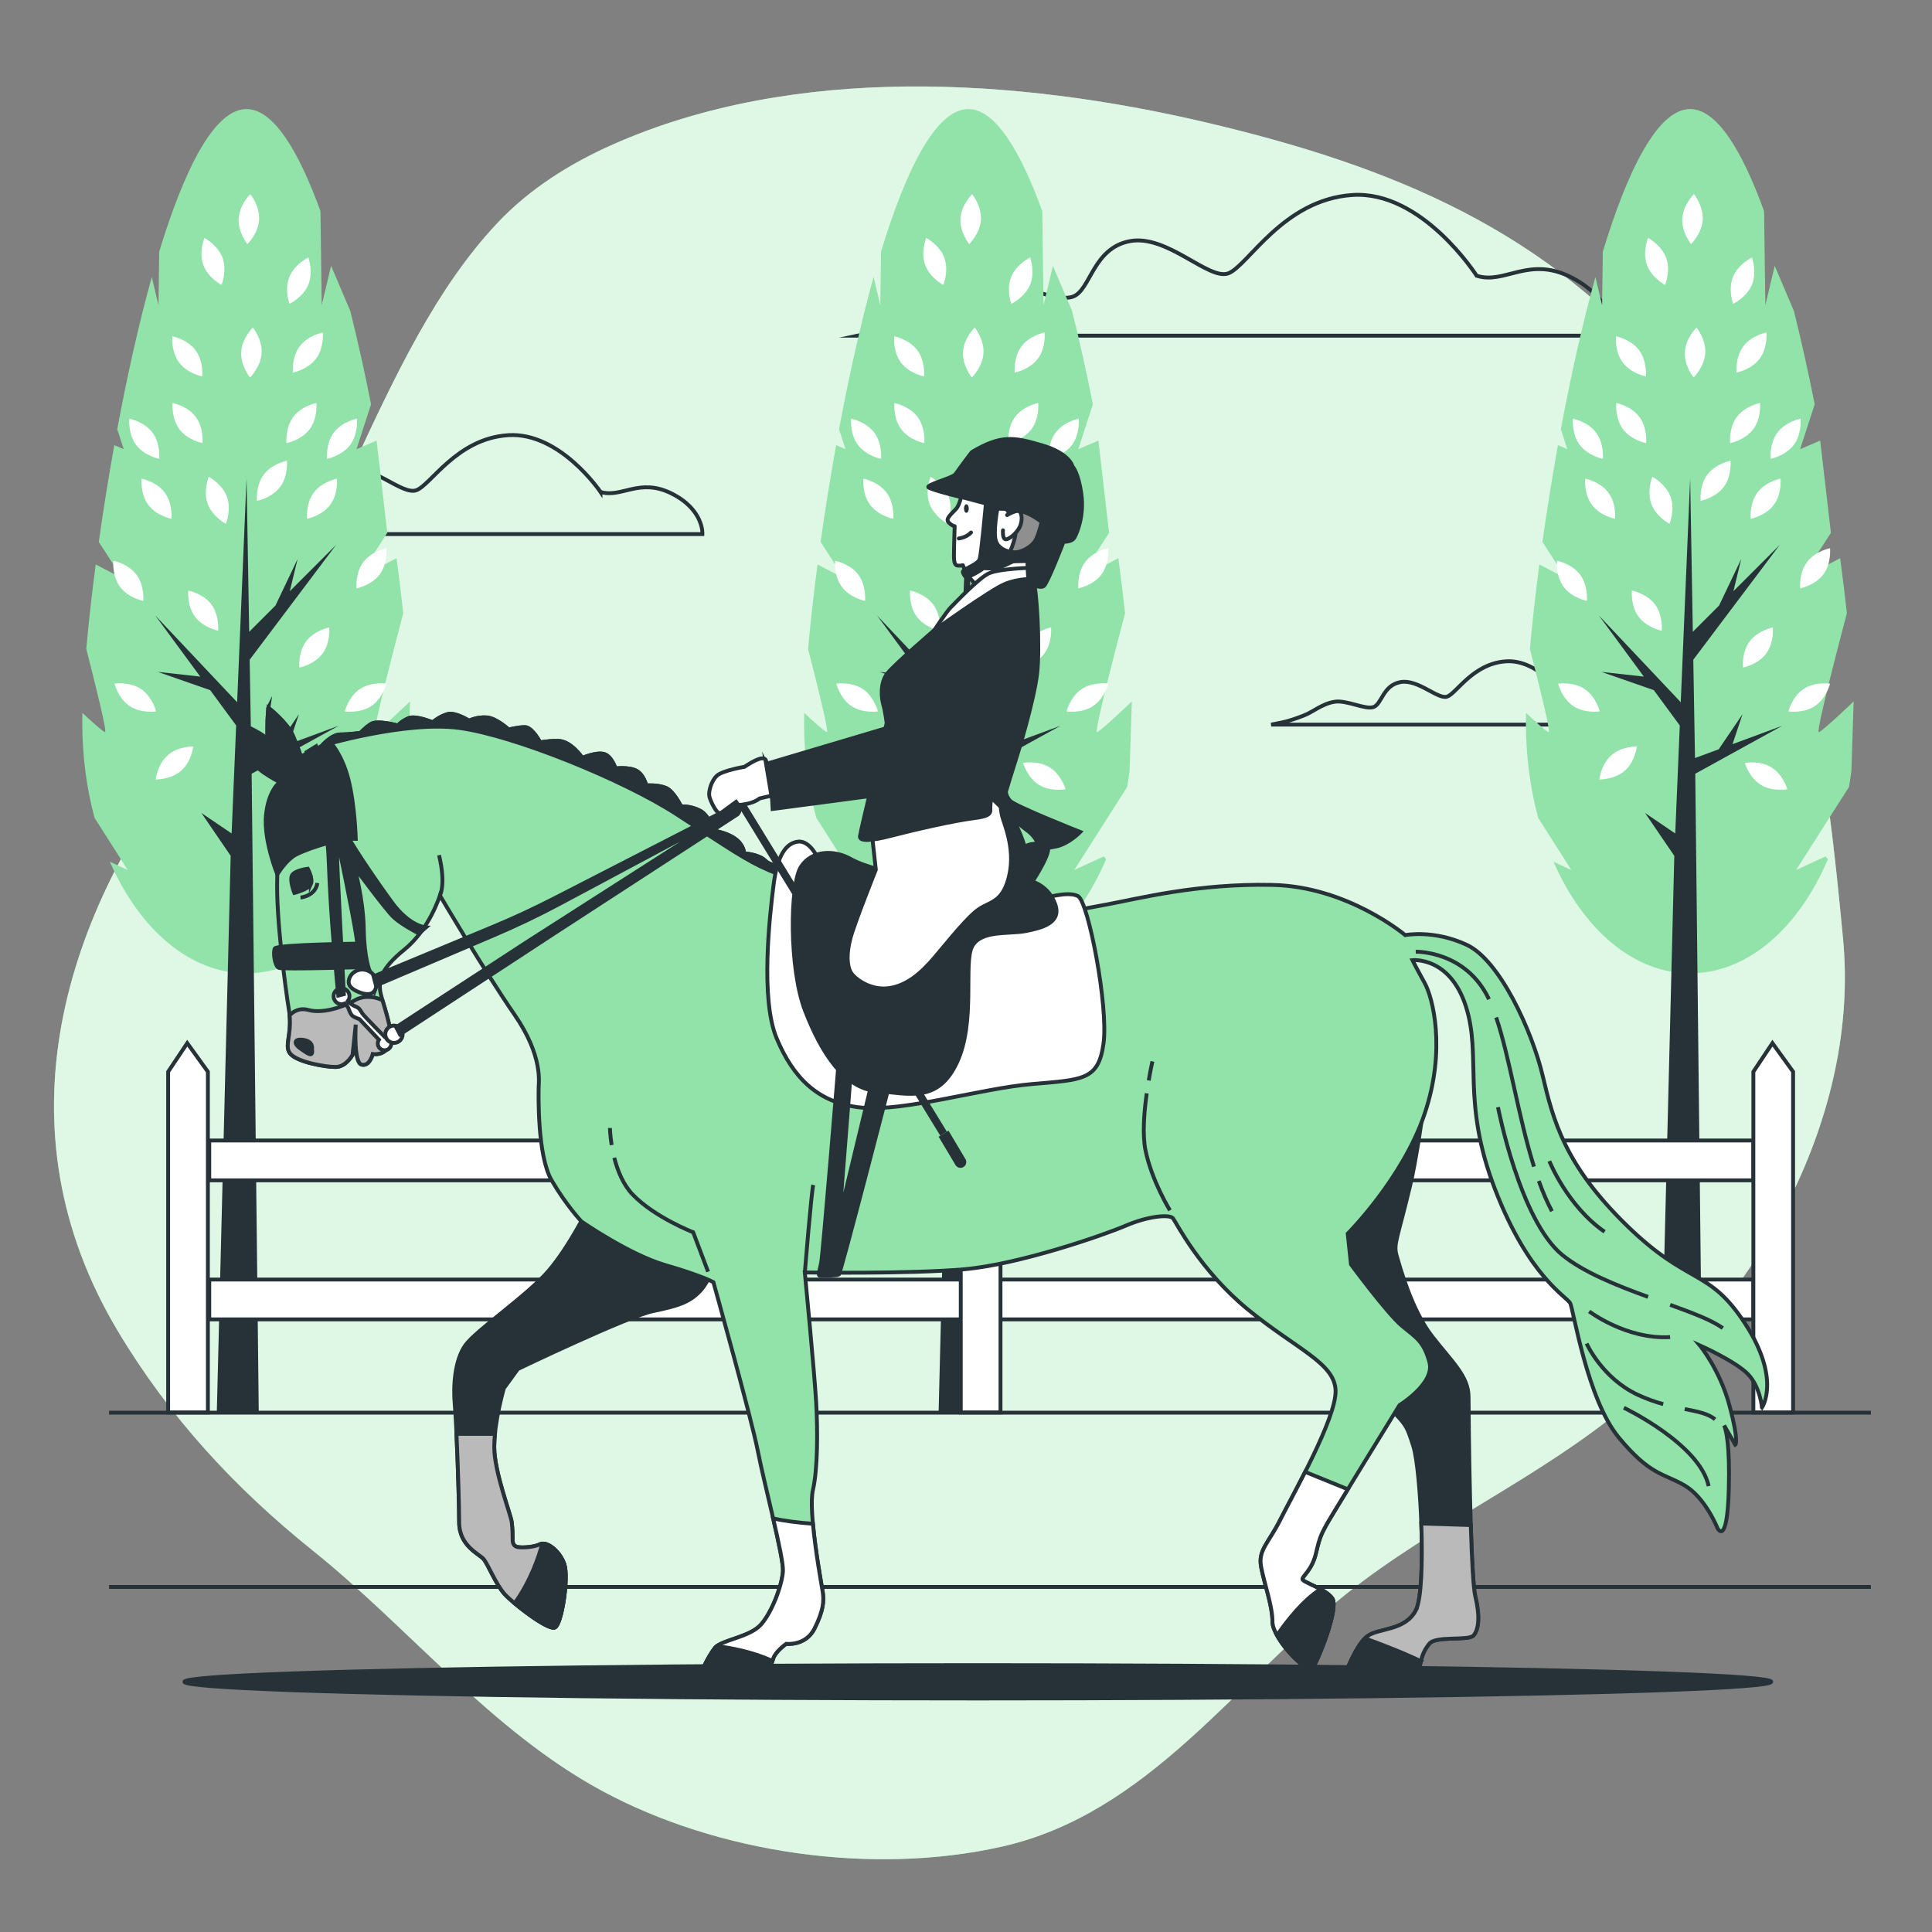 <svg xmlns="http://www.w3.org/2000/svg" viewBox="0 0 500 500"><rect x="0" y="0" width="500" height="500" fill="#808080" stroke="none"/><g id="background-simple"><g><path d="M443.786,114.176c-3.227-5.229-6.794-10.306-10.745-15.204-31.796-39.421-73.367-56.096-120.863-67.273-49.053-11.543-106.486-15.176-153.578,5.694-11.085,4.913-21.594,11.492-29.958,20.406-31.503,33.575-42.304,89.835-77.408,134.299C16.131,236.561-.971,291.914,30.532,344.544c13.332,22.273,30.331,40.648,50.446,56.77,24.766,19.85,46.128,46.623,74.748,62.118,30.081,16.287,70.143,21.961,103.431,14.503,37.98-8.509,60.256-42.343,89.249-65.419,22.856-18.192,50.197-30.098,72.594-48.861,34.313-28.745,60.328-74.949,55.979-120.745-4.219-44.423-9.682-90.638-33.192-128.736Z" style="fill:#92E3A9;"></path><path d="M443.786,114.176c-3.227-5.229-6.794-10.306-10.745-15.204-31.796-39.421-73.367-56.096-120.863-67.273-49.053-11.543-106.486-15.176-153.578,5.694-11.085,4.913-21.594,11.492-29.958,20.406-31.503,33.575-42.304,89.835-77.408,134.299C16.131,236.561-.971,291.914,30.532,344.544c13.332,22.273,30.331,40.648,50.446,56.77,24.766,19.85,46.128,46.623,74.748,62.118,30.081,16.287,70.143,21.961,103.431,14.503,37.98-8.509,60.256-42.343,89.249-65.419,22.856-18.192,50.197-30.098,72.594-48.861,34.313-28.745,60.328-74.949,55.979-120.745-4.219-44.423-9.682-90.638-33.192-128.736Z" style="fill:#fff; opacity:.7;"></path></g></g><g id="Clouds"><path d="M382.158,71.357s-14.106-22.087-32.162-20.893c-18.056,1.194-27.084,18.505-32.162,20.296-5.078,1.791-15.799-10.148-25.391-8.357-9.592,1.791-10.156,12.536-14.67,14.327-4.514,1.791-14.67-4.179-21.441-2.985-6.771,1.194-11.849,5.969-16.363,7.76,0,0-6.771,2.985-12.413,4.179l-5.642,1.194h195.793s.564-8.954-10.721-14.924c-11.285-5.969-17.491,1.791-24.827-.597Z" style="fill:none; stroke:#263238; stroke-miterlimit:10;"></path><path d="M155.41,127.313s-10.466-15.528-23.862-14.689c-13.396,.839-20.095,13.01-23.862,14.27s-11.722-7.135-18.838-5.876c-7.117,1.259-7.535,8.813-10.884,10.073-3.349,1.259-10.884-2.938-15.908-2.099-5.024,.839-8.791,4.197-12.14,5.456,0,0-5.024,2.098-9.21,2.938l-4.186,.839H181.784s.419-6.295-7.954-10.492c-8.373-4.197-12.978,1.259-18.42-.42Z" style="fill:none; stroke:#263238; stroke-miterlimit:10;"></path><path d="M405.053,180.549s-6.696-9.935-15.267-9.398c-8.571,.537-12.857,8.324-15.267,9.13s-7.5-4.565-12.053-3.759c-4.553,.806-4.821,5.639-6.964,6.444-2.143,.806-6.964-1.88-10.178-1.343-3.214,.537-5.625,2.685-7.768,3.491,0,0-3.214,1.343-5.893,1.88l-2.678,.537h92.942s.268-4.028-5.089-6.713-8.303,.806-11.785-.269Z" style="fill:none; stroke:#263238; stroke-miterlimit:10;"></path></g><g id="Trees"><g><path d="M472.45,221.645l-7.618,3.503,13.684-21.485c.237-1.368,.443-2.754,.621-4.155l.584-17.984s-7.964,7.642-9.003,7.961c-.91,.279,5.617-24.599,7.252-30.782-.493-4.518-1.075-9.292-1.739-14.24l-10.014,5.218,7.617-11.782-2.77-23.882-5.194,2.229,3.768-11.618c-1.639-8.271-3.444-16.437-5.391-24.183l-4.955-11.645-2.424,10.19-.327-24.349c-5.75-15.84-12.248-26.414-19.128-26.414-8.306,0-16.054,15.406-22.602,36.892l-.186,13.871-1.733-7.288c-3.379,12.12-6.394,25.722-8.945,39.375l1.676,5.168-2.431-1.043c-1.53,8.501-2.877,16.962-4.016,25.043l6.101,9.435-6.896-3.594c-1.036,7.874-1.859,15.278-2.443,21.868,2.43,9.442,5.479,21.725,4.838,21.529-.599-.184-3.495-2.797-5.844-4.981-.019,.893-.032,1.759-.032,2.566,0,8.71,1.134,17.013,3.178,24.6l8.585,13.479-4.623-2.126c7.623,17.403,20.619,28.868,35.375,28.868,14.935,0,28.061-11.751,35.645-29.51l-.609-.735Z" style="fill:#92E3A9;"></path><polygon points="461.252 187.826 448.379 192.587 450.961 184.838 444.807 193.908 438.662 196.181 438.224 170.734 460.588 141.021 448.602 153.007 450.63 144.673 444.896 156.713 438.099 163.51 437.414 123.754 434.977 181.737 413.784 159.278 425.425 175.103 414.448 173.884 428.008 178.614 434.725 187.745 433.55 215.702 425.734 210.398 433.307 221.488 429.717 365.5 440.572 365.5 438.732 200.24 461.252 187.826" style="fill:#263238;"></polygon><g><path d="M460.802,123.879s.393,3.906-1.742,6.773c-2.135,2.868-5.989,3.611-5.989,3.611,0,0-.393-3.906,1.742-6.773,2.135-2.868,5.99-3.61,5.99-3.61Z" style="fill:#fff;"></path><path d="M473.616,141.883s.393,3.906-1.742,6.773c-2.135,2.867-5.99,3.61-5.99,3.61,0,0-.393-3.906,1.742-6.773,2.135-2.868,5.989-3.611,5.989-3.611Z" style="fill:#fff;"></path><path d="M473.61,176.935s-.944,3.81-3.92,5.792c-2.975,1.981-6.855,1.383-6.855,1.383,0,0,.945-3.81,3.92-5.792,2.976-1.981,6.855-1.383,6.855-1.383Z" style="fill:#fff;"></path><path d="M403.238,176.935s.945,3.81,3.92,5.792c2.976,1.981,6.855,1.383,6.855,1.383,0,0-.945-3.81-3.92-5.792-2.976-1.981-6.856-1.383-6.856-1.383Z" style="fill:#fff;"></path><path d="M458.811,162.385s.393,3.906-1.742,6.773c-2.135,2.868-5.99,3.61-5.99,3.61,0,0-.393-3.906,1.742-6.773,2.135-2.867,5.99-3.61,5.99-3.61Z" style="fill:#fff;"></path><path d="M455.491,104.295s.393,3.906-1.742,6.773c-2.135,2.867-5.99,3.61-5.99,3.61,0,0-.393-3.906,1.742-6.773,2.135-2.867,5.99-3.61,5.99-3.61Z" style="fill:#fff;"></path><path d="M447.856,119.232s.393,3.906-1.742,6.773c-2.135,2.868-5.99,3.61-5.99,3.61,0,0-.393-3.906,1.742-6.773,2.135-2.867,5.99-3.61,5.99-3.61Z" style="fill:#fff;"></path><path d="M465.981,108.356s.393,3.906-1.742,6.774c-2.135,2.867-5.99,3.61-5.99,3.61,0,0-.393-3.906,1.742-6.773,2.135-2.867,5.99-3.611,5.99-3.611Z" style="fill:#fff;"></path><path d="M407.084,108.356s-.393,3.906,1.742,6.774c2.135,2.867,5.99,3.61,5.99,3.61,0,0,.393-3.906-1.742-6.773-2.135-2.867-5.99-3.611-5.99-3.611Z" style="fill:#fff;"></path><path d="M457.151,86.038s.393,3.906-1.742,6.773c-2.135,2.867-5.99,3.611-5.99,3.611,0,0-.393-3.906,1.742-6.773,2.135-2.867,5.99-3.611,5.99-3.611Z" style="fill:#fff;"></path><path d="M453.399,66.644s1.362,3.682,.016,6.994c-1.346,3.312-4.891,4.999-4.891,4.999,0,0-1.362-3.682-.016-6.993,1.346-3.312,4.891-5,4.891-5Z" style="fill:#fff;"></path><path d="M426.514,61.576s3.477,1.821,4.696,5.182c1.219,3.361-.282,6.988-.282,6.988,0,0-3.477-1.821-4.696-5.182-1.219-3.361,.282-6.988,.282-6.988Z" style="fill:#fff;"></path><path d="M439.051,84.767s2.477,3.045,2.272,6.614c-.205,3.569-3.015,6.31-3.015,6.31,0,0-2.477-3.045-2.272-6.614,.205-3.569,3.015-6.31,3.015-6.31Z" style="fill:#fff;"></path><path d="M438.387,50.245s2.477,3.045,2.272,6.614c-.205,3.569-3.016,6.31-3.016,6.31,0,0-2.477-3.045-2.272-6.614,.205-3.569,3.015-6.31,3.015-6.31Z" style="fill:#fff;"></path><path d="M410.25,123.879s-.393,3.906,1.742,6.773c2.135,2.868,5.99,3.611,5.99,3.611,0,0,.393-3.906-1.742-6.773-2.135-2.868-5.99-3.61-5.99-3.61Z" style="fill:#fff;"></path><path d="M402.947,145.124s-.393,3.906,1.742,6.773c2.135,2.867,5.99,3.61,5.99,3.61,0,0,.393-3.906-1.742-6.773-2.135-2.867-5.99-3.61-5.99-3.61Z" style="fill:#fff;"></path><path d="M422.332,152.837s-.393,3.906,1.742,6.773c2.135,2.867,5.99,3.61,5.99,3.61,0,0,.393-3.906-1.742-6.773-2.135-2.868-5.99-3.611-5.99-3.611Z" style="fill:#fff;"></path><path d="M427.632,123.4s-1.495,3.63-.271,6.989c1.225,3.359,4.705,5.174,4.705,5.174,0,0,1.495-3.63,.271-6.988-1.224-3.359-4.705-5.175-4.705-5.175Z" style="fill:#fff;"></path><path d="M413.905,201.73s3.925,.072,6.608-2.291c2.683-2.363,3.107-6.266,3.107-6.266,0,0-3.925-.072-6.608,2.291-2.683,2.363-3.107,6.266-3.107,6.266Z" style="fill:#fff;"></path><path d="M451.569,197.437s1.066,3.778,4.104,5.663c3.038,1.885,6.896,1.163,6.896,1.163,0,0-1.066-3.778-4.104-5.663-3.038-1.885-6.896-1.163-6.896-1.163Z" style="fill:#fff;"></path><path d="M418.284,104.295s-.393,3.906,1.742,6.773c2.135,2.867,5.989,3.61,5.989,3.61,0,0,.394-3.906-1.742-6.773-2.135-2.867-5.99-3.61-5.99-3.61Z" style="fill:#fff;"></path><path d="M418.217,87.034s-.393,3.906,1.742,6.773c2.135,2.867,5.99,3.61,5.99,3.61,0,0,.393-3.906-1.742-6.773-2.135-2.867-5.989-3.61-5.989-3.61Z" style="fill:#fff;"></path></g></g><g><path d="M285.646,221.645l-7.618,3.503,13.684-21.485c.237-1.368,.443-2.754,.621-4.155l.584-17.984s-7.964,7.642-9.003,7.961c-.91,.279,5.617-24.599,7.252-30.782-.493-4.518-1.075-9.292-1.739-14.24l-10.014,5.218,7.618-11.782-2.77-23.882-5.194,2.229,3.768-11.618c-1.639-8.271-3.444-16.437-5.392-24.183l-4.955-11.645-2.424,10.19-.327-24.349c-5.75-15.84-12.248-26.414-19.128-26.414-8.306,0-16.054,15.406-22.602,36.892l-.186,13.871-1.733-7.288c-3.379,12.12-6.394,25.722-8.945,39.375l1.676,5.168-2.431-1.043c-1.53,8.501-2.877,16.962-4.016,25.043l6.101,9.435-6.896-3.594c-1.036,7.874-1.859,15.278-2.443,21.868,2.43,9.442,5.479,21.725,4.838,21.529-.599-.184-3.495-2.797-5.844-4.981-.019,.893-.032,1.759-.032,2.566,0,8.71,1.134,17.013,3.178,24.6l8.585,13.479-4.623-2.126c7.623,17.403,20.62,28.868,35.375,28.868,14.935,0,28.061-11.751,35.645-29.51l-.609-.735Z" style="fill:#92E3A9;"></path><polygon points="274.448 187.826 261.575 192.587 264.158 184.838 258.003 193.908 251.858 196.181 251.42 170.734 273.784 141.021 261.799 153.007 263.826 144.673 258.092 156.713 251.295 163.51 250.61 123.754 248.174 181.737 226.98 159.278 238.622 175.103 227.644 173.884 241.204 178.614 247.921 187.745 246.746 215.702 238.93 210.398 246.503 221.488 242.913 365.5 253.768 365.5 251.929 200.24 274.448 187.826" style="fill:#263238;"></polygon><g><path d="M273.998,123.879s.393,3.906-1.742,6.773c-2.135,2.868-5.989,3.611-5.989,3.611,0,0-.393-3.906,1.742-6.773,2.135-2.868,5.99-3.61,5.99-3.61Z" style="fill:#fff;"></path><path d="M286.812,141.883s.393,3.906-1.742,6.773c-2.135,2.867-5.99,3.61-5.99,3.61,0,0-.393-3.906,1.742-6.773,2.135-2.868,5.989-3.611,5.989-3.611Z" style="fill:#fff;"></path><path d="M286.807,176.935s-.944,3.81-3.92,5.792c-2.975,1.981-6.855,1.383-6.855,1.383,0,0,.945-3.81,3.92-5.792,2.976-1.981,6.855-1.383,6.855-1.383Z" style="fill:#fff;"></path><path d="M216.434,176.935s.945,3.81,3.92,5.792c2.976,1.981,6.855,1.383,6.855,1.383,0,0-.945-3.81-3.92-5.792-2.975-1.981-6.855-1.383-6.855-1.383Z" style="fill:#fff;"></path><path d="M272.007,162.385s.393,3.906-1.742,6.773c-2.135,2.868-5.99,3.61-5.99,3.61,0,0-.393-3.906,1.742-6.773,2.135-2.867,5.99-3.61,5.99-3.61Z" style="fill:#fff;"></path><path d="M268.688,104.295s.393,3.906-1.742,6.773c-2.135,2.867-5.99,3.61-5.99,3.61,0,0-.393-3.906,1.742-6.773,2.135-2.867,5.99-3.61,5.99-3.61Z" style="fill:#fff;"></path><path d="M261.053,119.232s.393,3.906-1.742,6.773c-2.135,2.868-5.99,3.61-5.99,3.61,0,0-.393-3.906,1.742-6.773,2.135-2.867,5.99-3.61,5.99-3.61Z" style="fill:#fff;"></path><path d="M279.177,108.356s.393,3.906-1.742,6.774c-2.135,2.867-5.99,3.61-5.99,3.61,0,0-.393-3.906,1.742-6.773,2.135-2.867,5.99-3.611,5.99-3.611Z" style="fill:#fff;"></path><path d="M220.28,108.356s-.393,3.906,1.742,6.774c2.135,2.867,5.99,3.61,5.99,3.61,0,0,.393-3.906-1.742-6.773-2.135-2.867-5.99-3.611-5.99-3.611Z" style="fill:#fff;"></path><path d="M270.347,86.038s.393,3.906-1.742,6.773c-2.135,2.867-5.99,3.611-5.99,3.611,0,0-.393-3.906,1.742-6.773s5.99-3.611,5.99-3.611Z" style="fill:#fff;"></path><path d="M266.595,66.644s1.362,3.682,.016,6.994c-1.346,3.312-4.891,4.999-4.891,4.999,0,0-1.362-3.682-.016-6.993,1.346-3.312,4.891-5,4.891-5Z" style="fill:#fff;"></path><path d="M239.711,61.576s3.477,1.821,4.696,5.182c1.219,3.361-.282,6.988-.282,6.988,0,0-3.477-1.821-4.696-5.182-1.219-3.361,.282-6.988,.282-6.988Z" style="fill:#fff;"></path><path d="M252.248,84.767s2.477,3.045,2.272,6.614c-.205,3.569-3.015,6.31-3.015,6.31,0,0-2.477-3.045-2.272-6.614,.205-3.569,3.015-6.31,3.015-6.31Z" style="fill:#fff;"></path><path d="M251.584,50.245s2.477,3.045,2.272,6.614c-.205,3.569-3.016,6.31-3.016,6.31,0,0-2.477-3.045-2.272-6.614,.205-3.569,3.015-6.31,3.015-6.31Z" style="fill:#fff;"></path><path d="M223.446,123.879s-.393,3.906,1.742,6.773c2.135,2.868,5.99,3.611,5.99,3.611,0,0,.393-3.906-1.742-6.773-2.135-2.868-5.99-3.61-5.99-3.61Z" style="fill:#fff;"></path><path d="M216.143,145.124s-.393,3.906,1.742,6.773c2.135,2.867,5.99,3.61,5.99,3.61,0,0,.393-3.906-1.742-6.773-2.135-2.867-5.99-3.61-5.99-3.61Z" style="fill:#fff;"></path><path d="M235.528,152.837s-.393,3.906,1.742,6.773c2.135,2.867,5.99,3.61,5.99,3.61,0,0,.393-3.906-1.742-6.773-2.135-2.868-5.99-3.611-5.99-3.611Z" style="fill:#fff;"></path><path d="M240.829,123.4s-1.496,3.63-.271,6.989c1.224,3.359,4.705,5.174,4.705,5.174,0,0,1.495-3.63,.271-6.988-1.224-3.359-4.705-5.175-4.705-5.175Z" style="fill:#fff;"></path><path d="M227.102,201.73s3.925,.072,6.608-2.291c2.683-2.363,3.107-6.266,3.107-6.266,0,0-3.925-.072-6.608,2.291-2.682,2.363-3.107,6.266-3.107,6.266Z" style="fill:#fff;"></path><path d="M264.765,197.437s1.066,3.778,4.104,5.663c3.038,1.885,6.896,1.163,6.896,1.163,0,0-1.066-3.778-4.104-5.663-3.038-1.885-6.896-1.163-6.896-1.163Z" style="fill:#fff;"></path><path d="M231.48,104.295s-.393,3.906,1.742,6.773c2.135,2.867,5.989,3.61,5.989,3.61,0,0,.394-3.906-1.742-6.773-2.135-2.867-5.99-3.61-5.99-3.61Z" style="fill:#fff;"></path><path d="M231.413,87.034s-.393,3.906,1.742,6.773c2.135,2.867,5.99,3.61,5.99,3.61,0,0,.393-3.906-1.742-6.773-2.135-2.867-5.989-3.61-5.989-3.61Z" style="fill:#fff;"></path></g></g><g><path d="M98.842,221.645l-7.617,3.503,13.684-21.485c.237-1.368,.443-2.754,.621-4.155l.584-17.984s-7.964,7.642-9.003,7.961c-.91,.279,5.617-24.599,7.252-30.782-.493-4.518-1.075-9.292-1.739-14.24l-10.014,5.218,7.618-11.782-2.77-23.882-5.194,2.229,3.768-11.618c-1.639-8.271-3.444-16.437-5.392-24.183l-4.955-11.645-2.424,10.19-.327-24.349c-5.75-15.84-12.248-26.414-19.128-26.414-8.306,0-16.054,15.406-22.602,36.892l-.186,13.871-1.733-7.288c-3.379,12.12-6.394,25.722-8.945,39.375l1.676,5.168-2.431-1.043c-1.53,8.501-2.877,16.962-4.016,25.043l6.101,9.435-6.896-3.594c-1.036,7.874-1.859,15.278-2.443,21.868,2.43,9.442,5.479,21.725,4.838,21.529-.599-.184-3.495-2.797-5.844-4.981-.019,.893-.032,1.759-.032,2.566,0,8.71,1.134,17.013,3.178,24.6l8.584,13.479-4.623-2.126c7.623,17.403,20.62,28.868,35.375,28.868,14.935,0,28.061-11.751,35.645-29.51l-.609-.735Z" style="fill:#92E3A9;"></path><polygon points="87.644 187.826 74.771 192.587 77.354 184.838 71.2 193.908 65.055 196.181 64.616 170.734 86.981 141.021 74.995 153.007 77.022 144.673 71.289 156.713 64.492 163.51 63.806 123.754 61.37 181.737 40.176 159.278 51.818 175.103 40.84 173.884 54.4 178.614 61.117 187.745 59.943 215.702 52.126 210.398 59.7 221.488 56.109 365.5 66.964 365.5 65.125 200.24 87.644 187.826" style="fill:#263238;"></polygon><g><path d="M87.195,123.879s.393,3.906-1.742,6.773c-2.135,2.868-5.989,3.611-5.989,3.611,0,0-.393-3.906,1.742-6.773,2.135-2.868,5.99-3.61,5.99-3.61Z" style="fill:#fff;"></path><path d="M100.008,141.883s.393,3.906-1.742,6.773c-2.135,2.867-5.99,3.61-5.99,3.61,0,0-.393-3.906,1.742-6.773,2.135-2.868,5.989-3.611,5.989-3.611Z" style="fill:#fff;"></path><path d="M100.003,176.935s-.944,3.81-3.92,5.792c-2.975,1.981-6.855,1.383-6.855,1.383,0,0,.945-3.81,3.92-5.792s6.855-1.383,6.855-1.383Z" style="fill:#fff;"></path><path d="M29.631,176.935s.945,3.81,3.92,5.792c2.976,1.981,6.855,1.383,6.855,1.383,0,0-.945-3.81-3.92-5.792s-6.855-1.383-6.855-1.383Z" style="fill:#fff;"></path><path d="M85.203,162.385s.393,3.906-1.742,6.773c-2.135,2.868-5.99,3.61-5.99,3.61,0,0-.393-3.906,1.742-6.773,2.135-2.867,5.99-3.61,5.99-3.61Z" style="fill:#fff;"></path><path d="M81.884,104.295s.393,3.906-1.742,6.773c-2.135,2.867-5.99,3.61-5.99,3.61,0,0-.393-3.906,1.742-6.773,2.135-2.867,5.99-3.61,5.99-3.61Z" style="fill:#fff;"></path><path d="M74.249,119.232s.393,3.906-1.742,6.773c-2.135,2.868-5.99,3.61-5.99,3.61,0,0-.393-3.906,1.742-6.773,2.135-2.867,5.99-3.61,5.99-3.61Z" style="fill:#fff;"></path><path d="M92.374,108.356s.393,3.906-1.742,6.774c-2.135,2.867-5.99,3.61-5.99,3.61,0,0-.393-3.906,1.742-6.773,2.135-2.867,5.99-3.611,5.99-3.611Z" style="fill:#fff;"></path><path d="M33.477,108.356s-.393,3.906,1.742,6.774c2.135,2.867,5.99,3.61,5.99,3.61,0,0,.393-3.906-1.742-6.773-2.135-2.867-5.99-3.611-5.99-3.611Z" style="fill:#fff;"></path><path d="M83.543,86.038s.393,3.906-1.742,6.773c-2.135,2.867-5.99,3.611-5.99,3.611,0,0-.393-3.906,1.742-6.773,2.135-2.867,5.99-3.611,5.99-3.611Z" style="fill:#fff;"></path><path d="M79.791,66.644s1.362,3.682,.016,6.994c-1.346,3.312-4.891,4.999-4.891,4.999,0,0-1.362-3.682-.016-6.993,1.346-3.312,4.891-5,4.891-5Z" style="fill:#fff;"></path><path d="M52.907,61.576s3.477,1.821,4.696,5.182c1.219,3.361-.282,6.988-.282,6.988,0,0-3.477-1.821-4.696-5.182-1.219-3.361,.282-6.988,.282-6.988Z" style="fill:#fff;"></path><path d="M65.444,84.767s2.477,3.045,2.272,6.614c-.205,3.569-3.015,6.31-3.015,6.31,0,0-2.477-3.045-2.272-6.614,.205-3.569,3.015-6.31,3.015-6.31Z" style="fill:#fff;"></path><path d="M64.78,50.245s2.477,3.045,2.272,6.614c-.205,3.569-3.016,6.31-3.016,6.31,0,0-2.477-3.045-2.272-6.614,.205-3.569,3.015-6.31,3.015-6.31Z" style="fill:#fff;"></path><path d="M36.642,123.879s-.393,3.906,1.742,6.773c2.135,2.868,5.99,3.611,5.99,3.611,0,0,.393-3.906-1.742-6.773-2.135-2.868-5.99-3.61-5.99-3.61Z" style="fill:#fff;"></path><path d="M29.34,145.124s-.393,3.906,1.742,6.773c2.135,2.867,5.99,3.61,5.99,3.61,0,0,.393-3.906-1.742-6.773-2.135-2.867-5.99-3.61-5.99-3.61Z" style="fill:#fff;"></path><path d="M48.725,152.837s-.393,3.906,1.742,6.773c2.135,2.867,5.99,3.61,5.99,3.61,0,0,.393-3.906-1.742-6.773-2.135-2.868-5.99-3.611-5.99-3.611Z" style="fill:#fff;"></path><path d="M54.025,123.4s-1.496,3.63-.271,6.989c1.225,3.359,4.705,5.174,4.705,5.174,0,0,1.495-3.63,.271-6.988-1.224-3.359-4.705-5.175-4.705-5.175Z" style="fill:#fff;"></path><path d="M40.298,201.73s3.925,.072,6.608-2.291c2.683-2.363,3.107-6.266,3.107-6.266,0,0-3.925-.072-6.608,2.291-2.683,2.363-3.107,6.266-3.107,6.266Z" style="fill:#fff;"></path><path d="M77.961,197.437s1.066,3.778,4.104,5.663c3.038,1.885,6.896,1.163,6.896,1.163,0,0-1.066-3.778-4.104-5.663-3.038-1.885-6.896-1.163-6.896-1.163Z" style="fill:#fff;"></path><path d="M44.676,104.295s-.393,3.906,1.742,6.773c2.135,2.867,5.989,3.61,5.989,3.61,0,0,.393-3.906-1.742-6.773-2.135-2.867-5.99-3.61-5.99-3.61Z" style="fill:#fff;"></path><path d="M44.609,87.034s-.393,3.906,1.742,6.773c2.135,2.867,5.99,3.61,5.99,3.61,0,0,.393-3.906-1.742-6.773-2.135-2.867-5.989-3.61-5.989-3.61Z" style="fill:#fff;"></path></g></g></g><g id="Fence"><g><g><rect x="54.154" y="295.159" width="399.609" height="10.309" style="fill:#fff; stroke:#263238; stroke-miterlimit:10;"></rect><rect x="54.154" y="331.146" width="399.609" height="10.309" style="fill:#fff; stroke:#263238; stroke-miterlimit:10;"></rect><polygon points="53.802 277.365 48.456 269.964 43.517 277.365 43.517 365.551 53.802 365.551 53.802 277.365" style="fill:#fff; stroke:#263238; stroke-miterlimit:10;"></polygon><polygon points="258.927 277.365 253.581 269.964 248.643 277.365 248.643 365.551 258.927 365.551 258.927 277.365" style="fill:#fff; stroke:#263238; stroke-miterlimit:10;"></polygon><polygon points="464.053 277.365 458.707 269.964 453.768 277.365 453.768 365.551 464.053 365.551 464.053 277.365" style="fill:#fff; stroke:#263238; stroke-miterlimit:10;"></polygon></g><line x1="28.222" y1="365.596" x2="484.186" y2="365.596" style="fill:none; stroke:#263238; stroke-miterlimit:10;"></line></g></g><g id="Floor"><line x1="28.222" y1="410.696" x2="484.186" y2="410.696" style="fill:none; stroke:#263238; stroke-miterlimit:10;"></line></g><g id="Shadow"><ellipse cx="253.061" cy="435.25" rx="205.328" ry="4.314" style="fill:#263238; stroke:#263238; stroke-miterlimit:10;"></ellipse></g><g id="Character"><g><path d="M75.086,201.366s-1.038-6.346-4.846-9.462-7.962-4.5-7.962-4.5c0,0,2.308,8.654,4.039,10.847,1.731,2.192,8.539,5.423,8.539,5.423l.231-2.308Z" style="fill:#263238; stroke:#263238; stroke-miterlimit:10;"></path><path d="M152.403,312.332s-4.99,10.207-10.434,16.558c-5.444,6.351-18.826,15.424-21.548,19.279-2.722,3.856-3.175,10.434-2.722,15.424,.454,4.99,1.134,24.27,1.134,30.394s5.217,8.165,6.351,9.526c1.134,1.361,3.175,6.578,5.444,9.073,2.268,2.495,11.114,9.3,12.929,8.619,1.815-.68,3.629-12.929,2.495-16.331-1.134-3.402-4.536-6.124-6.351-5.217-1.815,.907-5.217,.907-5.897,.68-.68-.227-1.134-.68-1.134-1.815s0-2.495-.227-4.536c-.227-2.041-4.536-12.929-4.536-19.506s2.495-15.197,2.495-15.197l3.629-4.99s28.352-13.609,34.93-14.97c6.578-1.361,9.3-2.268,12.021-4.99,2.722-2.722,4.31-8.165,4.31-8.165,0,0-30.167-12.021-32.889-13.836Z" style="fill:#263238; stroke:#263238; stroke-miterlimit:10;"></path><path d="M139.701,399.657c-1.815,.907-5.217,.907-5.897,.68-.68-.227-1.134-.68-1.134-1.815s0-2.495-.227-4.536c-.227-2.041-4.536-12.929-4.536-19.506,0-1.09,.073-2.238,.187-3.392h-9.955c.358,7.774,.694,18.59,.694,22.898,0,6.124,5.217,8.165,6.351,9.526,1.134,1.361,3.175,6.578,5.444,9.073,2.268,2.495,11.114,9.3,12.929,8.619,1.815-.68,3.629-12.929,2.495-16.331s-4.536-6.124-6.351-5.217Z" style="fill:#bababa; stroke:#263238; stroke-miterlimit:10;"></path><g><path d="M370.968,264.966s-2.815,28.363-6.062,42.004c-3.248,13.64-4.33,14.94-3.464,17.971,.866,3.031,3.897,14.073,9.094,20.785,5.196,6.712,9.527,10.393,9.527,15.806s.433,46.118,1.732,51.531,.866,8.661-.433,10.176-9.743,0-11.475,2.165c-1.732,2.165-1.949,3.681-2.382,5.413-.433,1.732,1.516,.866-.433,1.732s-18.62,0-18.62,0c0,0,2.598-6.928,5.413-9.094,2.815-2.165,9.743-1.299,12.558-6.712,2.815-5.413,1.299-36.374-.65-42.437-1.949-6.062-1.516-5.196-9.31-13.207s-19.053-21.218-22.301-33.343c-3.248-12.125,9.73-15.948,15.792-21.794,6.062-5.846,15.577-14.79,21.015-40.995Z" style="fill:#263238; stroke:#263238; stroke-miterlimit:10;"></path><path d="M366.421,416.743c-2.815,5.413-9.743,4.547-12.558,6.712-2.815,2.165-5.413,9.094-5.413,9.094,0,0,16.672,.866,18.62,0,1.949-.866,0,0,.433-1.732,.433-1.732,.65-3.248,2.382-5.413s10.176-.65,11.475-2.165c1.299-1.516,1.732-4.763,.433-10.176-.509-2.121-.885-9.666-1.154-18.377l-12.807-.4c.351,9.659,.071,19.606-1.412,22.458Z" style="fill:#bababa; stroke:#263238; stroke-miterlimit:10;"></path><path d="M367.724,429.913c-5.038-2.408-11.168-4.711-14.475-5.904-2.567,2.595-4.799,8.539-4.799,8.539,0,0,16.672,.866,18.62,0,1.949-.866,0,0,.433-1.732,.077-.306,.148-.605,.22-.902Z" style="fill:#263238; stroke:#263238; stroke-miterlimit:10;"></path></g><path d="M456,364.283s-.42-5.23-3.56-8.58c-3.14-3.35-12.56-7.54-12.56-7.54,0,0,5.23,6.28,7.74,15.7,2.52,9.43,1.47,10.05,1.47,10.05l-2.89-5.01c.49,1.13,1.53,4.91,1.21,16.53-.41,15.08-2.93,10.05-2.93,10.05,0,0-3.14-7.96-8.58-11.1-5.45-3.14-8.8-2.51-16.96-12.35-8.17-9.84-11.73-33.08-12.57-34.76-.83-1.68-10.68-6.7-19.47-29.52-8.79-22.83-3.35-34.35-7.54-47.33-4.19-12.98-13.82-11.93-13.82-11.93,0,0,1.05,2.09,3.14,5.86,2.1,3.77,5.66,17.17,0,33.92-5.65,16.75-19.89,30.99-19.89,30.99l.84,7.96s9.42,12.77,13.19,15.91c3.77,3.14,5.65,3.98,7.12,9.43,1.46,5.44-7.75,11.09-7.75,11.09,0,0-18.22,29.53-19.05,31.2-.84,1.68-1.47,2.31-2.52,6.91-1.04,4.61-3.56,6.08-3.56,6.91,0,.84,6.08,2.52,7.75,5.03,1.68,2.51-3.56,15.7-5.02,17.8-1.47,2.09-10.47-7.54-10.47-11.73s-2.1-9.84-2.94-14.24c-.83-4.4,1.89-6.07,5.03-12.35,3.14-6.28,14.45-26.18,14.24-33.3-.21-7.12-10.05-10.67-22.62-20.93-12.56-10.27-18.63-22.62-19.47-23.67-.84-1.04-6.28-.62-12.14,1.89-5.87,2.51-27.64,10.05-41.88,11.31-14.24,1.25-41.25,.83-41.25,.83,0,0,2.51,26.18,2.93,33.51,.42,7.32,.42,17.38-.84,22.82s2.09,23.66,2.51,26.17c.42,2.52,.21,5.03-2.09,9.64-2.3,4.6-7.33,3.97-7.33,3.97,0,0-2.72,1.89-3.35,3.77-.63,1.89-1.67,4.82-3.56,5.66-1.88,.83-14.03,.21-15.08-.21-1.04-.42,1.89-6.07,3.56-8.17,1.68-2.09,9.01-2.72,11.94-6.07,2.93-3.35,5.44-10.26,5.65-13.82s-4.81-22.41-6.49-30.99c-1.67-8.59-11.51-43.76-11.51-43.76,0,0-2.94-1.68-12.36-4.4-9.42-2.72-21.78-11.31-21.78-11.31,0,0-3.97-4.19-7.74-10.68-3.77-6.49-3.35-22.61-3.35-23.87,0-1.26,1.25-8.17-6.29-19.05-7.53-10.89-19.26-30.78-19.26-30.78,0,0-2.72,8.79-9.21,14.02-6.49,5.24-6.49,8.17-6.28,10.47,.05,.56,.29,1.49,.62,2.62,.16,.53,.33,1.11,.51,1.71,.05,.2,.11,.4,.18,.61,.01,.03,.01,.05,.02,.08,.08,.29,.17,.58,.25,.88,.07,.26,.15,.53,.22,.79,.13,.49,.25,.98,.37,1.46,.07,.3,.14,.6,.2,.9,.03,.15,.06,.29,.09,.44,.35,1.83,.47,3.49,.05,4.54-1.26,3.14-4.4,2.52-4.4,2.52,0,0-.84,3.35-2.93,2.72-1.94-.59-1.54-9.14-1.48-10.33l-.82,7.82s-1.68,3.14-4.4,3.14-9.75-1.26-11.64-3.35c-.07-.08-.14-.16-.19-.24-1.4-1.92,.43-4.6-.06-9.77-.03-.41-.09-.85-.16-1.3-.95-5.86-3.4-24.25-3.04-34.33,.33-9.32-4.34-11.88-1.24-20.32,3.05-8.33,12.77-13.82,12.77-13.82,0,0,2.51-2.93,4.81-2.93,2.31,0,5.24-.42,5.24-.42,0,0,1.05-1.26,2.72-2.31,1.68-1.04,6.91,.42,6.91,.42,0,0,.84-1.04,2.72-1.88,1.89-.84,6.29,1.05,6.29,1.05,0,0,1.67-1.47,3.76-2.1,2.1-.63,5.66,1.68,5.66,1.68,0,0,2.09-1.05,4.61-.84,2.51,.21,5.65,3.14,5.65,3.14,0,0,2.3-.63,4.19-.63,1.88,0,3.98,3.98,3.98,3.98,0,0,1.25-.42,4.6-.42s6.28,4.4,6.28,4.4c0,0,3.35-1.47,5.45-1.05,2.09,.42,3.14,3.77,3.14,3.77,0,0,3.56-.42,5.44,.63,1.89,1.05,2.52,3.77,2.52,3.77,0,0,2.93-.21,5.02,.63,2.1,.83,3.98,4.81,3.98,4.81,0,0,2.3-.21,4.82,1.05,2.51,1.26,3.56,5.23,3.56,5.23,0,0,3.35,.42,5.65,2.1,2.3,1.67,2.3,3.77,2.3,3.77,0,0,3.77,.21,5.45,1.88,1.67,1.68,5.65,1.47,5.65,1.47,0,0,8.59,9.21,31.83,14.03,23.24,4.81,39.99-2.1,39.99-2.1,0,0,3.14-.63,11.1-2.09,7.96-1.47,23.24-5.45,42.72-5.03,19.47,.42,34.34,12.99,34.34,12.99,0,0,7.33-1.47,15.91,2.51,8.59,3.98,16.96,22.4,19.68,33.92,2.73,11.52,5.66,23.03,21.78,38.74,16.12,15.7,21.15,10.89,30.57,25.33,9.43,14.45,4.4,21.78,4.4,21.78Z" style="fill:#92E3A9; stroke:#263238; stroke-miterlimit:10;"></path><path d="M113.85,231.743s1.61-2.743-.229-10.432" style="fill:none; stroke:#263238; stroke-miterlimit:10;"></path><path d="M181.48,434.642c1.05,.42,13.2,1.04,15.08,.21,1.89-.84,2.93-3.77,3.56-5.66,.63-1.88,3.35-3.77,3.35-3.77,0,0,5.03,.63,7.33-3.97,2.3-4.61,2.51-7.12,2.09-9.64-.279-1.668-1.852-10.276-2.506-17.459-4.055-.294-7.457-.767-10.285-1.359,1.436,6.22,2.635,11.81,2.531,13.588-.21,3.56-2.72,10.47-5.65,13.82-2.93,3.35-10.26,3.98-11.94,6.07-1.67,2.1-4.6,7.75-3.56,8.17Z" style="fill:#fff; stroke:#263238; stroke-miterlimit:10;"></path><path d="M329.32,419.772c0,4.19,9,13.82,10.47,11.73,1.46-2.1,6.7-15.29,5.02-17.8-1.67-2.51-7.75-4.19-7.75-5.03,0-.83,2.52-2.3,3.56-6.91,1.05-4.6,1.68-5.23,2.52-6.91,.288-.581,2.68-4.53,5.675-9.433l-11.042-4.492c-2.587,5.129-5.118,9.764-6.363,12.255-3.14,6.28-5.86,7.95-5.03,12.35,.84,4.4,2.94,10.05,2.94,14.24Z" style="fill:#fff; stroke:#263238; stroke-miterlimit:10;"></path><path d="M339.79,431.503c1.46-2.1,6.7-15.29,5.02-17.8-.607-.913-1.799-1.714-3.068-2.407-4.419,2.761-8.605,8.076-11.257,11.909,2.482,4.476,8.163,9.921,9.305,8.298Z" style="fill:#263238; stroke:#263238; stroke-miterlimit:10;"></path><path d="M203.68,224.2s-3.978,.209-5.654-1.466c-1.675-1.675-5.444-1.885-5.444-1.885,0,0,0-2.094-2.303-3.769-2.303-1.675-5.654-2.094-5.654-2.094,0,0-1.047-3.978-3.56-5.235-2.513-1.256-4.816-1.047-4.816-1.047,0,0-1.885-3.978-3.978-4.816-2.094-.838-5.026-.628-5.026-.628,0,0-.628-2.722-2.513-3.769-1.885-1.047-5.444-.628-5.444-.628,0,0-1.047-3.35-3.141-3.769-2.094-.419-5.444,1.047-5.444,1.047,0,0-2.932-4.397-6.282-4.397s-4.607,.419-4.607,.419c0,0-2.094-3.978-3.978-3.978-1.885,0-4.188,.628-4.188,.628,0,0-3.141-2.932-5.654-3.141-2.513-.209-4.607,.838-4.607,.838,0,0-3.56-2.303-5.654-1.675-2.094,.628-3.769,2.094-3.769,2.094,0,0-4.397-1.885-6.282-1.047-1.885,.838-2.722,1.885-2.722,1.885,0,0-5.235-1.466-6.91-.419-1.675,1.047-2.722,2.303-2.722,2.303,0,0-2.931,.419-5.235,.419s-4.816,2.932-4.816,2.932c0,0,21.567-6.491,35.597-4.607s42.507,13.401,56.327,22.405c13.82,9.004,18.008,11.935,23.871,14.448,5.863,2.513,8.585,3.35,8.585,3.35l.139-1.111c-2.854-1.935-4.117-3.287-4.117-3.287Z" style="fill:#263238; stroke:#263238; stroke-miterlimit:10;"></path><path d="M100.87,270.262c-1.26,3.14-4.4,2.52-4.4,2.52,0,0-.84,3.35-2.93,2.72-1.94-.59-1.54-9.14-1.48-10.33l-.82,7.82s-1.68,3.14-4.4,3.14-9.75-1.26-11.64-3.35c-.07-.08-.14-.16-.19-.24-1.4-1.92,.43-4.6-.06-9.77,.88-.93,2.47-2.04,4.85-1.39,3.87,1.04,9.12-.84,12.05-2.52,2.23-1.27,5.01-1.03,7.13-.01,.16,.53,.33,1.11,.51,1.71,.06,.2,.12,.4,.18,.61,.01,.03,.01,.05,.02,.08,.09,.29,.17,.58,.25,.88,.07,.26,.15,.53,.22,.79,.13,.49,.25,.98,.37,1.46,.07,.3,.14,.6,.2,.9,.03,.15,.06,.29,.09,.44,.35,1.83,.47,3.49,.05,4.54Z" style="fill:#bababa; stroke:#263238; stroke-miterlimit:10;"></path><g><path d="M85.373,191.953s3.141,3.141,4.816,9.841c1.675,6.701,1.885,15.286,1.885,15.286-4.816-.235-14.491,3.241-16.295,4.594-2.308,1.731-4.016,4.62-4.016,4.62,0,0-3.56-8.795-2.932-15.286s3.56-8.585,3.56-8.585c0,0-2.932-3.978-3.141-10.26s.209-9.004,.209-9.004c0,0,4.816,3.769,6.282,7.119,1.466,3.35,2.094,5.444,2.094,5.444,0,0,4.816-1.885,7.538-3.769Z" style="fill:#263238; stroke:#263238; stroke-miterlimit:10;"></path><path d="M69.459,183.159s-.419,2.722-.209,9.004,3.141,10.26,3.141,10.26c0,0,1.196,.673,3.042,2.174,1.846,1.5,4.154,2.423,4.154,2.423l-1.752-11.297s-.628-2.094-2.094-5.444c-1.466-3.35-6.282-7.119-6.282-7.119Z" style="fill:none; stroke:#263238; stroke-miterlimit:10;"></path></g><path d="M99.522,268.305s-5.186-5.22-5.719-5.982-.686-1.372-1.601-1.753-.838-.457-1.372-.762c-.478-.273-.76-.652-.815-.731,.268-.347,.434-.778,.434-1.251,0-1.137-.921-2.058-2.058-2.058-1.137,0-2.058,.921-2.058,2.058,0,1.137,.921,2.058,2.058,2.058,.299,0,.581-.067,.838-.181,.346,.342,.783,.819,.915,1.172,.229,.61,.61,1.753,1.219,2.134,.61,.381,1.677,.762,1.677,.762l5.025,5.312c-.187,.279-.296,.614-.296,.974,0,.968,.785,1.752,1.753,1.752s1.752-.785,1.752-1.752-.785-1.752-1.752-1.752Z" style="fill:#fff; stroke:#263238; stroke-miterlimit:10;"></path><path d="M93.319,244.207s-21.674,.209-22.198,1.256,0,4.607,1.047,5.026c1.047,.419,22.302-.209,22.302-.209l-1.152-6.073Z" style="fill:#263238; stroke:#263238; stroke-miterlimit:10;"></path><path d="M79.277,194.699s5.318,13.174,5.801,28.282c.483,15.108,2.472,34.674,2.472,34.674l1.45-.363s-1.868-34.674-1.747-35.762c.121-1.088,.363-2.78,.363-2.78,0,0,3.626,17.163,4.593,23.568,.967,6.406,.846,9.186,.846,9.186l2.659-.121s-1.45-3.263-1.571-10.999c-.121-7.735-2.417-15.954-2.417-15.954,0,0,8.098,10.999,10.152,12.932,2.055,1.934,6.527,4.23,6.527,4.23l1.813-1.571s-4.23-.242-8.823-6.527c-4.593-6.285-11.24-16.075-12.812-19.701s-4.955-14.504-5.56-16.8c-.604-2.296-1.209-3.868-1.209-3.868l-2.538,1.571Z" style="fill:#263238; stroke:#263238; stroke-miterlimit:10;"></path><path d="M97.247,255.802c-.71,1.824-2.425,1.714-4.308,.981-1.883-.733-3.221-1.812-2.51-3.635,.71-1.824,2.812-2.708,4.695-1.975,1.883,.733,2.833,2.806,2.123,4.63Z" style="fill:#fff; stroke:#263238; stroke-miterlimit:10;"></path><path d="M104.203,267.665c0,1.241-1.006,2.246-2.246,2.246-1.241,0-2.246-1.006-2.246-2.246,0-1.241,1.006-2.246,2.246-2.246,1.241,0,2.246,1.006,2.246,2.246Z" style="fill:#fff; stroke:#263238; stroke-miterlimit:10;"></path><path d="M80.457,228.811c-.61,1.358-4.275,2.274-4.275,2.274,0,0-1.253-3.124-.643-4.482s4.123-1.77,4.123-1.77c0,0,1.405,2.621,.795,3.979Z" style="fill:#263238; stroke:#263238; stroke-miterlimit:10;"></path><path d="M77.772,232.276s3.833-.307,4.37-3.756" style="fill:none; stroke:#263238; stroke-miterlimit:10;"></path><path d="M80.742,271.535s.523-1.989-2.199-2.408c-2.722-.419-2.408,1.152-.838,2.199,1.571,1.047,3.455,2.722,3.037,.209Z" style="fill:#263238; stroke:#263238; stroke-miterlimit:10;"></path><path d="M158.971,299.622c.831,3.277,2.273,6.934,4.772,9.534,5.67,5.897,15.65,9.753,15.65,9.753l3.856,10.207" style="fill:none; stroke:#263238; stroke-miterlimit:10;"></path><path d="M157.846,291.918s.037,1.839,.451,4.42" style="fill:none; stroke:#263238; stroke-miterlimit:10;"></path><path d="M208.29,329.313s1.724-21.064,2.178-22.651" style="fill:none; stroke:#263238; stroke-miterlimit:10;"></path><path d="M297.291,279.618c.5-2.933,.956-4.938,.956-4.938" style="fill:none; stroke:#263238; stroke-miterlimit:10;"></path><path d="M302.783,313.239s-4.763-7.712-6.351-15.65c-.806-4.028-.327-9.865,.341-14.64" style="fill:none; stroke:#263238; stroke-miterlimit:10;"></path><path d="M146.052,404.873c-1.01-3.032-3.819-5.516-5.704-5.38-.9,3.371-2.984,9.608-7.163,15.447,3.527,2.956,8.989,6.783,10.372,6.264,1.815-.68,3.629-12.929,2.495-16.331Z" style="fill:#263238; stroke:#263238; stroke-miterlimit:10;"></path><path d="M196.56,434.853c1.679-.746,2.685-3.137,3.331-4.988-5.199-2.442-11.102-3.449-14.362-3.845-.19,.144-.36,.293-.488,.452-1.67,2.1-4.6,7.75-3.56,8.17,1.05,.42,13.2,1.04,15.08,.21Z" style="fill:#263238; stroke:#263238; stroke-miterlimit:10;"></path><path d="M211.843,222.413s-2.135-4.928-5.256-4.599c-3.121,.329-5.42,3.449-6.406,11.333s-3.449,29.401,.821,39.584c4.271,10.183,10.676,16.753,21.845,17.903,11.169,1.15,30.879-4.928,44.183-6.077,13.304-1.15,17.246-.986,18.56-10.512,1.314-9.526-3.942-36.628-6.57-38.106-2.628-1.478-9.198,.657-9.198,.657,0,0-29.893,3.449-42.048-1.478s-15.932-8.705-15.932-8.705Z" style="fill:#fff; stroke:#263238; stroke-miterlimit:10;"></path><path d="M217.099,274.152s-4.106,50.26-4.599,52.724c-.493,2.464-.986,3.285-.164,3.285,.821,0,4.271,0,4.763-.329,.493-.329,13.14-49.439,13.14-49.439l-4.599-.329-8.377,34.821,2.957-37.778-3.121-2.957Z" style="fill:#263238; stroke:#263238; stroke-miterlimit:10;"></path><path d="M230.567,225.698s-6.406-1.15-10.512-3.449c-4.106-2.3-10.019-2.3-12.812,2.135-2.792,4.435-3.121,26.28,1.15,37.285s10.184,20.038,18.56,20.695c8.377,.657,15.768,3.121,20.695-7.391,4.927-10.512,1.642-25.787,3.942-30.058,2.299-4.271,9.526-3.121,13.797-3.942,4.27-.821,9.362-2.135,7.72-6.899-1.643-4.763-5.913-5.913-5.913-5.913,0,0,5.42-8.213,3.778-9.198-1.642-.986-4.927-.821-6.077,.493-1.15,1.314-3.664,6.883-3.664,6.883,0,0,1.528,.837-8.162,1.823-9.691,.986-22.502-2.464-22.502-2.464Z" style="fill:#263238; stroke:#263238; stroke-miterlimit:10;"></path><path d="M261.282,209.93s5.585,10.676,3.942,12.319-5.913,2.135-5.913,2.135l-2.464-16.918s1.971,.164,4.435,2.464Z" style="fill:#263238; stroke:#263238; stroke-miterlimit:10;"></path><polygon points="199.203 205.01 199.484 209.928 227.028 206.275 227.309 204.307 199.203 205.01" style="fill:#263238;"></polygon><path d="M225.511,214.586l1.152,10.486s-5.531,13.827-6.568,17.745c-1.037,3.918-.922,7.144,.115,8.873,1.037,1.728,5.185,4.724,9.909,4.033s8.412-4.033,11.753-7.951c3.342-3.918,8.757-10.831,11.753-12.675s6.107-1.844,7.605-8.757-1.383-13.136-1.844-14.979c-.461-1.844-.576-4.494-.576-4.494l.115-2.65s-2.074-1.959-7.951,0c-5.877,1.959-25.465,10.37-25.465,10.37Z" style="fill:#fff; stroke:#263238; stroke-miterlimit:10;"></path><g><path d="M248.897,127.909s-.481,2.596-1.346,3.654-2.981,2.596-2.115,3.558c.865,.962,1.635,1.058,1.635,1.058,0,0-.192,5.673-.192,7.596s.288,2.5,.962,2.596c.673,.096,1.346-.096,1.346-.096l.962,2.404,1.827,2.019,.096,1.538s5.673-3.654,7.981-3.654,7.789,.192,7.789,.192l1.058-5.769s3.654-7.404,3.75-7.788c.096-.385,1.827-2.115-4.519-5.289-6.346-3.173-17.404-3.654-17.789-3.654s-1.442,1.635-1.442,1.635Z" style="fill:#fff; stroke:#263238; stroke-linecap:round; stroke-linejoin:round;"></path><path d="M259.858,131.003s2.838,3.311,2.996,5.991c.158,2.68-1.892,6.937-2.365,7.41s6.884,1.144,8.408-1.399c1.524-2.543,2.786-9.165,2.786-9.795,0-.631-11.825-2.207-11.825-2.207Z" style="fill:#8f8f8f; stroke:#263238; stroke-miterlimit:10;"></path><path d="M266.782,146.948s-8.173,.192-10.866,1.442c-2.692,1.25-8.846,7.789-9.904,8.846s-4.231,5.865-4.231,5.865c0,0,2.308,.577,6.538-2.019s9.808-7.019,11.635-7.692c1.827-.673,7.5-1.154,7.5-1.154l-.673-5.288Z" style="fill:#fff; stroke:#263238; stroke-miterlimit:10;"></path><path d="M267.359,149.833s-3.75-.192-7.404,1.346-18.173,11.923-18.173,11.923c0,0-10.096,8.654-12.116,11.154-2.019,2.5-1.538,6.538-1.058,8.173,.481,1.635,.865,4.712,.865,4.712,0,0-6.827,28.077-6.923,29.327-.096,1.25,2.692,1.25,8.173-.192,5.481-1.442,16.443-3.942,21.25-4.519,4.808-.577,4.327-1.538,4.327-2.788,0-1.25,.288-2.5,.288-2.5,0,0,6.25,6.346,9.135,8.366,2.885,2.019,3.269,4.712,3.269,4.712,0,0,1.058,.192,4.327-.481,3.269-.673,6.25-3.75,6.25-3.75,0,0-17.019-6.731-18.173-8.077-1.154-1.346-1.058-2.404-1.058-2.404,0,0,1.827-6.058,2.5-8.077,.673-2.019,4.808-15.673,5.577-22.5,.769-6.827-.096-22.02-1.058-24.423Z" style="fill:#263238; stroke:#263238; stroke-miterlimit:10;"></path><path d="M248.128,139.352s1.923-.192,3.173-1.538" style="fill:none; stroke:#263238; stroke-linecap:round; stroke-linejoin:round;"></path><path d="M250.724,131.611c0,.611-.28,1.106-.625,1.106s-.625-.495-.625-1.106c0-.611,.28-1.106,.625-1.106s.625,.495,.625,1.106Z" style="fill:#263238;"></path><path d="M260.628,133.294s2.019-1.154,2.885-1.058c.865,.096,1.25,2.115,.481,3.942-.769,1.827-3.077,3.654-3.846,3.365-.769-.288-.577-2.308-.577-2.308" style="fill:#fff; stroke:#263238; stroke-linecap:round; stroke-linejoin:round;"></path><path d="M279.859,127.909c-.769-5.673-2.308-7.212-2.308-7.212,0,0-.673-3.365-7.981-5.481-7.308-2.115-10.481-2.692-17.981,1.731-.248,.147-3.558,4.712-4.327,5.769-.769,1.058-7.981,2.788-6.923,3.462,1.058,.673,7.981,2.404,8.558,2.5,.577,.096,6.25,1.635,6.25,1.635,0,0-1.154,12.981-1.635,14.423-.481,1.442-4.615,2.596-4.327,3.365,.288,.769,.577,1.25,1.058,1.25,.481,0,3.462-1.538,4.231-2.308,0,0,1.731,.096,2.981,.096s4.327-1.731,4.712-1.827c.385-.096,3.75-.096,3.75-.096,0,0,0,5.288,.577,5.673s2.692,1.442,3.654,.769c.962-.673,5.096-11.443,5.096-11.443,0,0,2.115,.096,2.788-1.058s2.596-5.577,1.827-11.25Zm-11.731,11.635c-.865,1.827-3.365,3.173-5,3.365-1.635,.192-4.615-.577-5.385-2.885s.385-8.366,.385-8.366c0,0,3.365-.096,6.25,.673,2.885,.769,5.192,2.788,5.192,2.788,0,0-.577,2.596-1.442,4.423Z" style="fill:#263238; stroke:#263238; stroke-linecap:round; stroke-linejoin:round;"></path></g><g><path d="M261.125,181.104s-27.066,21.952-27.815,22.576c-.748,.624-2.245,.748-3.867,1.123s-29.187,2.994-29.187,2.994l-.624-1.871c-.624-1.871-1.372-8.232-1.372-8.232l31.058-9.23,9.479-11.226,5.488-11.849s4.989-6.735,9.479-8.482c4.49-1.746,7.608-.748,8.606,.998" style="fill:#263238; stroke:#263238; stroke-miterlimit:10;"></path><path d="M255.388,185.844s6.985-1.621,8.731-3.492" style="fill:none; stroke:#263238; stroke-miterlimit:10;"></path></g><g><path d="M247.29,301.522l-4.378-7.353,2.558-1.568,4.378,7.354c.433,.706,.211,1.63-.495,2.063v0c-.706,.433-1.63,.211-2.063-.495Z" style="fill:#263238;"></path><rect x="216.484" y="198.712" width="2" height="102.207" transform="translate(-98.492 150.485) rotate(-31.507)" style="fill:#263238;"></rect></g><path d="M198.262,197.693s.402-1.543-1.096-1.428c-1.498,.115-4.494,2.189-4.494,2.189,0,0-5.646,.922-7.144,2.304s-2.189,4.148-1.959,5.301c.231,1.152,1.498,3.572,2.074,4.033,.576,.461,1.152,1.383,2.305,.115,1.152-1.268,1.844-1.844,1.844-1.844,0,0,1.383,.115,3.572-.346,2.189-.461,3.226-1.383,3.226-1.383l3.044-.71-1.372-8.232Z" style="fill:#fff; stroke:#263238; stroke-miterlimit:10;"></path><path d="M186.785,210.238l-43.542,22.351c-5.143,2.64-10.39,5.071-15.728,7.289l-30.837,12.807,.621,2.358,30.604-13.033c5.824-2.48,11.536-5.216,17.119-8.2l42.012-22.455-51.011,32.642-33.511,21.844,.993,1.862,40.213-26.312,47.163-30.656s.745-.745,.496-1.613c-.248-.869-.869-1.613-.869-1.613l-3.723,2.731Z" style="fill:#263238; stroke:#263238; stroke-miterlimit:10;"></path><g><path d="M411.278,339.392s9.641,7.314,20.945,6.649" style="fill:none; stroke:#263238; stroke-miterlimit:10;"></path><path d="M436.005,364.659c3.366,.665,6.026,1.164,7.854,2.66" style="fill:none; stroke:#263238; stroke-miterlimit:10;"></path><path d="M410.613,347.704s3.989,8.976,13.298,13.298c2.327,1.081,4.509,1.829,6.53,2.389" style="fill:none; stroke:#263238; stroke-miterlimit:10;"></path><path d="M398.237,305.629c1.011,2.807,2.132,5.447,3.401,7.832" style="fill:none; stroke:#263238; stroke-miterlimit:10;"></path><path d="M387.21,263.305c3.503,10.348,5.728,25.729,9.783,38.622" style="fill:none; stroke:#263238; stroke-miterlimit:10;"></path><path d="M366.397,246.305s12.966-.333,18.95,12.301" style="fill:none; stroke:#263238; stroke-miterlimit:10;"></path><path d="M432.236,337.694c5.803,2.091,10.851,4.008,13.618,6.02" style="fill:none; stroke:#263238; stroke-miterlimit:10;"></path><path d="M387.674,286.532s5.652,29.256,16.623,38.232c5.501,4.501,14.096,7.916,22.22,10.872" style="fill:none; stroke:#263238; stroke-miterlimit:10;"></path><path d="M400.972,300.495s4.654,11.636,14.296,18.285" style="fill:none; stroke:#263238; stroke-miterlimit:10;"></path><path d="M420.255,364.327s19.659,9.403,21.942,20.28" style="fill:none; stroke:#263238; stroke-miterlimit:10;"></path></g></g></g></svg>
